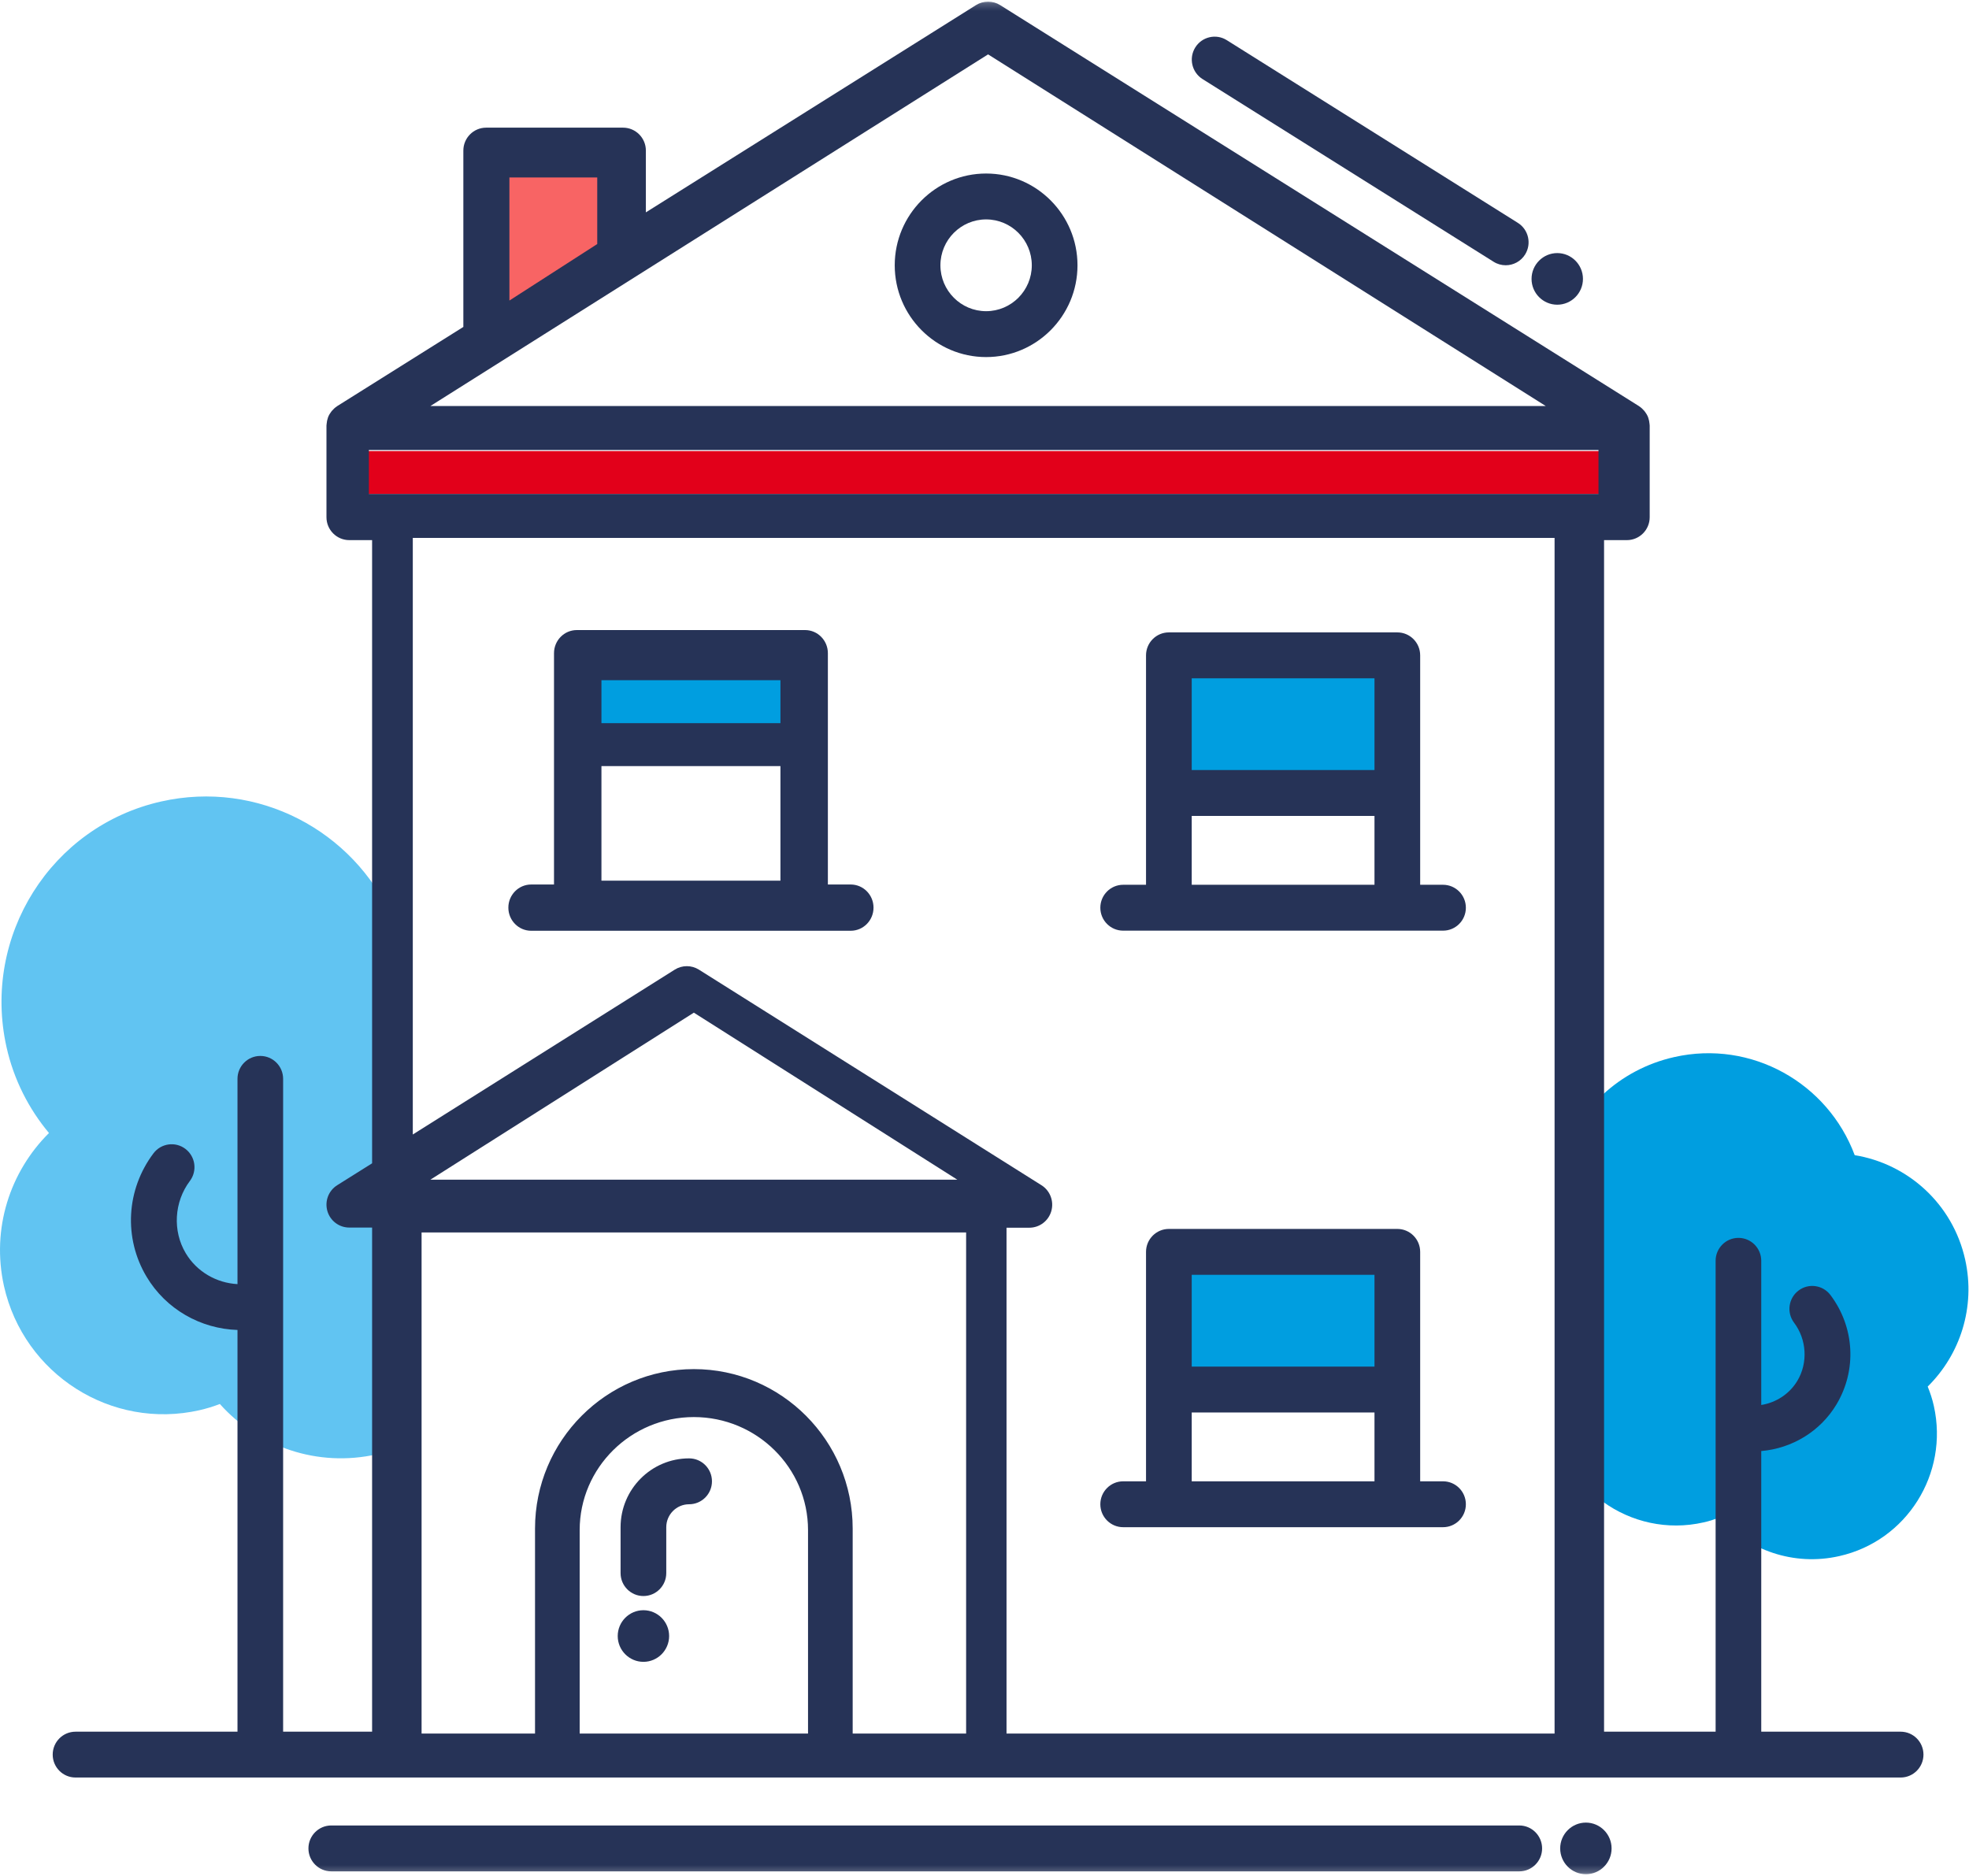 <?xml version="1.0" encoding="UTF-8"?>
<svg width="275px" height="262px" viewBox="0 0 275 262" version="1.1" xmlns="http://www.w3.org/2000/svg" xmlns:xlink="http://www.w3.org/1999/xlink">
    <!-- Generator: Sketch 57.1 (83088) - https://sketch.com -->
    <title>13_illu_haus</title>
    <desc>Created with Sketch.</desc>
    <defs>
        <polygon id="path-1" points="-1.98951966e-13 261.772 274.925 261.772 274.925 0.202 -1.98951966e-13 0.202"></polygon>
    </defs>
    <g id="Layouts" stroke="none" stroke-width="1" fill="none" fill-rule="evenodd">
        <g id="03_1920_IKKBB_Detailseite" transform="translate(-844, -4458)">
            <g id="Video" transform="translate(583, 4292)">
                <g id="illu10" transform="translate(261, 166)">
                    <g id="Group-24">
                        <polygon id="Fill-1" fill="#E2001A" points="47 69 226 69 226 63 47 63"></polygon>
                        <g id="Group-23">
                            <path d="M274.464,175.923 C272.725,168.12 266.439,162.544 259.037,161.342 C255.272,151.246 244.6,145.207 233.831,147.641 C229.985,148.506 226.588,150.351 223.875,152.866 C220.797,155.702 218.562,159.386 217.493,163.473 L217.493,174.513 C218.307,177.748 219.838,180.616 221.85,183.053 C219.856,185.022 218.355,187.443 217.493,190.119 L217.493,200.95 C218.675,204.603 220.955,207.632 223.875,209.747 C227.785,212.583 232.857,213.784 237.931,212.631 C238.681,212.471 239.399,212.23 240.1,211.974 C244.185,216.508 250.519,218.784 256.883,217.34 C266.296,215.227 272.199,205.837 270.093,196.384 C269.885,195.437 269.584,194.525 269.231,193.66 C273.746,189.206 275.948,182.588 274.464,175.923 Z" id="Fill-2" fill="#009EE0"></path>
                            <path d="M0.906,146.231 C1.927,150.815 4.033,154.885 6.84,158.248 C1.416,163.633 -1.232,171.581 0.555,179.624 C3.329,191.96 15.551,199.749 27.868,196.961 C28.855,196.736 29.782,196.448 30.707,196.095 C36.034,202.056 44.332,205.004 52.66,203.112 C53.394,202.953 54.096,202.761 54.766,202.537 L54.766,128.191 C49.373,116.014 36.004,108.9 22.507,111.944 C7.128,115.405 -2.54,130.755 0.906,146.231 Z" id="Fill-4" fill="#61C4F2"></path>
                            <polygon id="Fill-6" fill="#F86464" points="86.673 35.452 86.673 21.031 67.528 21.031 67.528 46.667 68.805 46.667"></polygon>
                            <mask id="mask-2" fill="white">
                                <use xlink:href="#path-1"></use>
                            </mask>
                            <g id="Clip-9"></g>
                            <polygon id="Fill-8" fill="#009EE0" mask="url(#mask-2)" points="163.25 110.758 195.158 110.758 195.158 91.531 163.25 91.531"></polygon>
                            <polygon id="Fill-10" fill="#009EE0" mask="url(#mask-2)" points="80.29 104.349 112.198 104.349 112.198 91.531 80.29 91.531"></polygon>
                            <polygon id="Fill-11" fill="#009EE0" mask="url(#mask-2)" points="163.25 194.076 195.158 194.076 195.158 174.849 163.25 174.849"></polygon>
                            <path d="M119.089,242.126 L119.089,213.493 C119.089,201.213 109.139,191.223 96.907,191.223 C84.675,191.223 74.724,201.213 74.724,213.493 L74.724,242.126 L58.88,242.126 L58.88,172.135 L134.933,172.135 L134.933,242.126 L119.089,242.126 Z M80.96,242.126 L80.96,213.708 C80.96,205.003 88.114,197.921 96.907,197.921 C105.7,197.921 112.853,205.003 112.853,213.708 L112.853,242.126 L80.96,242.126 Z M133.707,164.767 L60.107,164.767 L96.907,141.437 L133.707,164.767 Z M57.653,75.13 L217.12,75.13 L217.12,242.126 L140.576,242.126 L140.576,171.474 L143.765,171.474 C145.189,171.474 146.44,170.525 146.832,169.149 C147.224,167.769 146.661,166.298 145.456,165.539 L97.616,135.432 C96.582,134.781 95.268,134.781 94.235,135.432 L57.653,158.454 L57.653,75.13 Z M138,7.595 L215.893,56.712 L60.107,56.712 L138,7.595 Z M71.147,24.786 L83.413,24.786 L83.413,34.085 L71.147,41.977 L71.147,24.786 Z M51.52,68.991 L223.253,68.991 L223.253,62.851 L51.52,62.851 L51.52,68.991 Z M245.985,241.864 L245.985,202.666 C250.269,202.3 254.231,199.939 256.502,196.136 C259.36,191.346 259.025,185.355 255.649,180.876 C254.587,179.467 252.59,179.186 251.185,180.255 C249.782,181.322 249.504,183.329 250.567,184.739 C252.339,187.089 252.527,190.346 251.035,192.844 C249.928,194.699 248.055,195.902 245.985,196.233 L245.985,176.094 C245.985,174.328 244.559,172.894 242.799,172.894 C241.04,172.894 239.612,174.328 239.612,176.094 L239.612,199.302 L239.612,199.413 L239.612,241.864 L224.031,241.864 L224.031,75.439 L227.218,75.439 C228.976,75.439 230.404,74.005 230.404,72.238 L230.404,59.436 C230.404,59.403 230.394,59.374 230.394,59.34 C230.393,59.283 230.382,59.228 230.377,59.171 C230.355,58.892 230.3,58.627 230.21,58.374 C230.197,58.336 230.189,58.297 230.174,58.259 C230.063,57.979 229.908,57.724 229.728,57.487 C229.693,57.441 229.655,57.396 229.615,57.35 C229.416,57.119 229.191,56.913 228.933,56.746 C228.922,56.74 228.916,56.729 228.906,56.722 L139.689,0.714 C138.656,0.066 137.344,0.066 136.311,0.714 L90.205,29.659 L90.205,21.031 C90.205,19.264 88.777,17.83 87.019,17.83 L67.9,17.83 C66.142,17.83 64.714,19.264 64.714,21.031 L64.714,45.662 L47.094,56.722 C47.083,56.73 47.075,56.74 47.063,56.748 C46.809,56.915 46.584,57.119 46.386,57.348 C46.345,57.396 46.307,57.441 46.27,57.489 C46.09,57.724 45.935,57.979 45.826,58.26 C45.811,58.296 45.803,58.334 45.79,58.371 C45.7,58.627 45.645,58.896 45.623,59.177 C45.618,59.232 45.607,59.283 45.606,59.337 C45.604,59.372 45.596,59.403 45.596,59.436 L45.596,72.238 C45.596,74.005 47.024,75.439 48.782,75.439 L51.969,75.439 L51.969,162.479 L47.094,165.539 C45.889,166.296 45.328,167.762 45.72,169.136 C46.111,170.508 47.361,171.453 48.782,171.453 L51.969,171.453 L51.969,241.864 L39.542,241.864 L39.542,150.682 C39.542,148.914 38.116,147.482 36.356,147.482 C34.597,147.482 33.169,148.914 33.169,150.682 L33.169,179.352 C30.23,179.195 27.485,177.621 25.94,175.033 C24.084,171.924 24.316,167.872 26.516,164.95 C27.577,163.54 27.302,161.532 25.898,160.466 C24.495,159.399 22.495,159.677 21.434,161.085 C17.622,166.15 17.244,172.914 20.473,178.325 C23.182,182.863 28.019,185.592 33.169,185.755 L33.169,241.864 L10.546,241.864 C8.787,241.864 7.36,243.298 7.36,245.065 C7.36,246.831 8.787,248.265 10.546,248.265 L55.155,248.265 L77.46,248.265 L115.696,248.265 L138,248.265 L265.454,248.265 C267.213,248.265 268.64,246.831 268.64,245.065 C268.64,243.298 267.213,241.864 265.454,241.864 L245.985,241.864 Z" id="Fill-12" fill="#263357" mask="url(#mask-2)"></path>
                            <path d="M221.493,254.562 C219.515,254.562 217.903,256.18 217.903,258.167 C217.903,260.154 219.515,261.772 221.493,261.772 C223.471,261.772 225.082,260.154 225.082,258.167 C225.082,256.18 223.471,254.562 221.493,254.562" id="Fill-13" fill="#263357" mask="url(#mask-2)"></path>
                            <path d="M217.494,42.558 C219.472,42.558 221.083,40.94 221.083,38.953 C221.083,36.967 219.472,35.348 217.494,35.348 C215.515,35.348 213.904,36.967 213.904,38.953 C213.904,40.94 215.515,42.558 217.494,42.558" id="Fill-14" fill="#263357" mask="url(#mask-2)"></path>
                            <path d="M89.864,224.898 C87.884,224.898 86.274,226.516 86.274,228.503 C86.274,230.49 87.884,232.108 89.864,232.108 C91.843,232.108 93.453,230.49 93.453,228.503 C93.453,226.516 91.843,224.898 89.864,224.898" id="Fill-15" fill="#263357" mask="url(#mask-2)"></path>
                            <path d="M212.187,254.962 L46.268,254.962 C44.507,254.962 43.077,256.398 43.077,258.167 C43.077,259.936 44.507,261.372 46.268,261.372 L212.187,261.372 C213.948,261.372 215.378,259.936 215.378,258.167 C215.378,256.398 213.948,254.962 212.187,254.962" id="Fill-16" fill="#263357" mask="url(#mask-2)"></path>
                            <path d="M166.441,123.576 L191.967,123.576 L191.967,113.963 L166.441,113.963 L166.441,123.576 Z M166.441,107.554 L191.967,107.554 L191.967,94.736 L166.441,94.736 L166.441,107.554 Z M156.869,129.985 L163.25,129.985 L195.158,129.985 L201.539,129.985 C203.302,129.985 204.73,128.55 204.73,126.781 C204.73,125.012 203.302,123.576 201.539,123.576 L198.348,123.576 L198.348,110.758 L198.348,91.531 C198.348,89.762 196.92,88.326 195.158,88.326 L163.25,88.326 C161.489,88.326 160.059,89.762 160.059,91.531 L160.059,110.758 L160.059,123.576 L156.869,123.576 C155.107,123.576 153.678,125.012 153.678,126.781 C153.678,128.55 155.107,129.985 156.869,129.985 L156.869,129.985 Z" id="Fill-17" fill="#263357" mask="url(#mask-2)"></path>
                            <path d="M84,123 L109,123 L109,107 L84,107 L84,123 Z M84,101 L109,101 L109,95 L84,95 L84,101 Z M118.812,130 C120.574,130 122,128.553 122,126.769 C122,124.986 120.574,123.538 118.812,123.538 L115.625,123.538 L115.625,104.154 L115.625,91.231 C115.625,89.447 114.199,88 112.438,88 L80.562,88 C78.803,88 77.375,89.447 77.375,91.231 L77.375,104.154 L77.375,123.538 L74.188,123.538 C72.428,123.538 71,124.986 71,126.769 C71,128.553 72.428,130 74.188,130 L80.562,130 L112.438,130 L118.812,130 Z" id="Fill-18" fill="#263357" mask="url(#mask-2)"></path>
                            <path d="M166.441,206.894 L191.967,206.894 L191.967,197.281 L166.441,197.281 L166.441,206.894 Z M166.441,190.872 L191.967,190.872 L191.967,178.054 L166.441,178.054 L166.441,190.872 Z M156.869,213.303 L163.25,213.303 L195.158,213.303 L201.539,213.303 C203.302,213.303 204.73,211.868 204.73,210.099 C204.73,208.33 203.302,206.894 201.539,206.894 L198.348,206.894 L198.348,194.076 L198.348,174.849 C198.348,173.08 196.92,171.644 195.158,171.644 L163.25,171.644 C161.489,171.644 160.059,173.08 160.059,174.849 L160.059,194.076 L160.059,206.894 L156.869,206.894 C155.107,206.894 153.678,208.33 153.678,210.099 C153.678,211.868 155.107,213.303 156.869,213.303 L156.869,213.303 Z" id="Fill-19" fill="#263357" mask="url(#mask-2)"></path>
                            <path d="M137.725,43.463 C134.205,43.463 131.343,40.588 131.343,37.054 C131.343,33.519 134.205,30.645 137.725,30.645 C141.244,30.645 144.106,33.519 144.106,37.054 C144.106,40.588 141.244,43.463 137.725,43.463 M137.725,24.236 C130.688,24.236 124.962,29.986 124.962,37.054 C124.962,44.121 130.688,49.872 137.725,49.872 C144.762,49.872 150.488,44.121 150.488,37.054 C150.488,29.986 144.762,24.236 137.725,24.236" id="Fill-20" fill="#263357" mask="url(#mask-2)"></path>
                            <path d="M167.953,11.044 L208.608,36.563 C209.133,36.893 209.718,37.048 210.296,37.048 C211.36,37.048 212.398,36.515 213.005,35.542 C213.938,34.043 213.485,32.065 211.99,31.126 L171.333,5.607 C169.842,4.67 167.871,5.126 166.936,6.628 C166.003,8.129 166.458,10.105 167.953,11.044" id="Fill-21" fill="#263357" mask="url(#mask-2)"></path>
                            <path d="M96.245,203.69 C90.966,203.69 86.673,208.002 86.673,213.303 L86.673,219.713 C86.673,221.481 88.102,222.917 89.864,222.917 C91.625,222.917 93.054,221.481 93.054,219.713 L93.054,213.303 C93.054,211.536 94.485,210.099 96.245,210.099 C98.006,210.099 99.436,208.663 99.436,206.894 C99.436,205.125 98.006,203.69 96.245,203.69" id="Fill-22" fill="#263357" mask="url(#mask-2)"></path>
                        </g>
                    </g>
                </g>
            </g>
        </g>
    </g>
</svg>